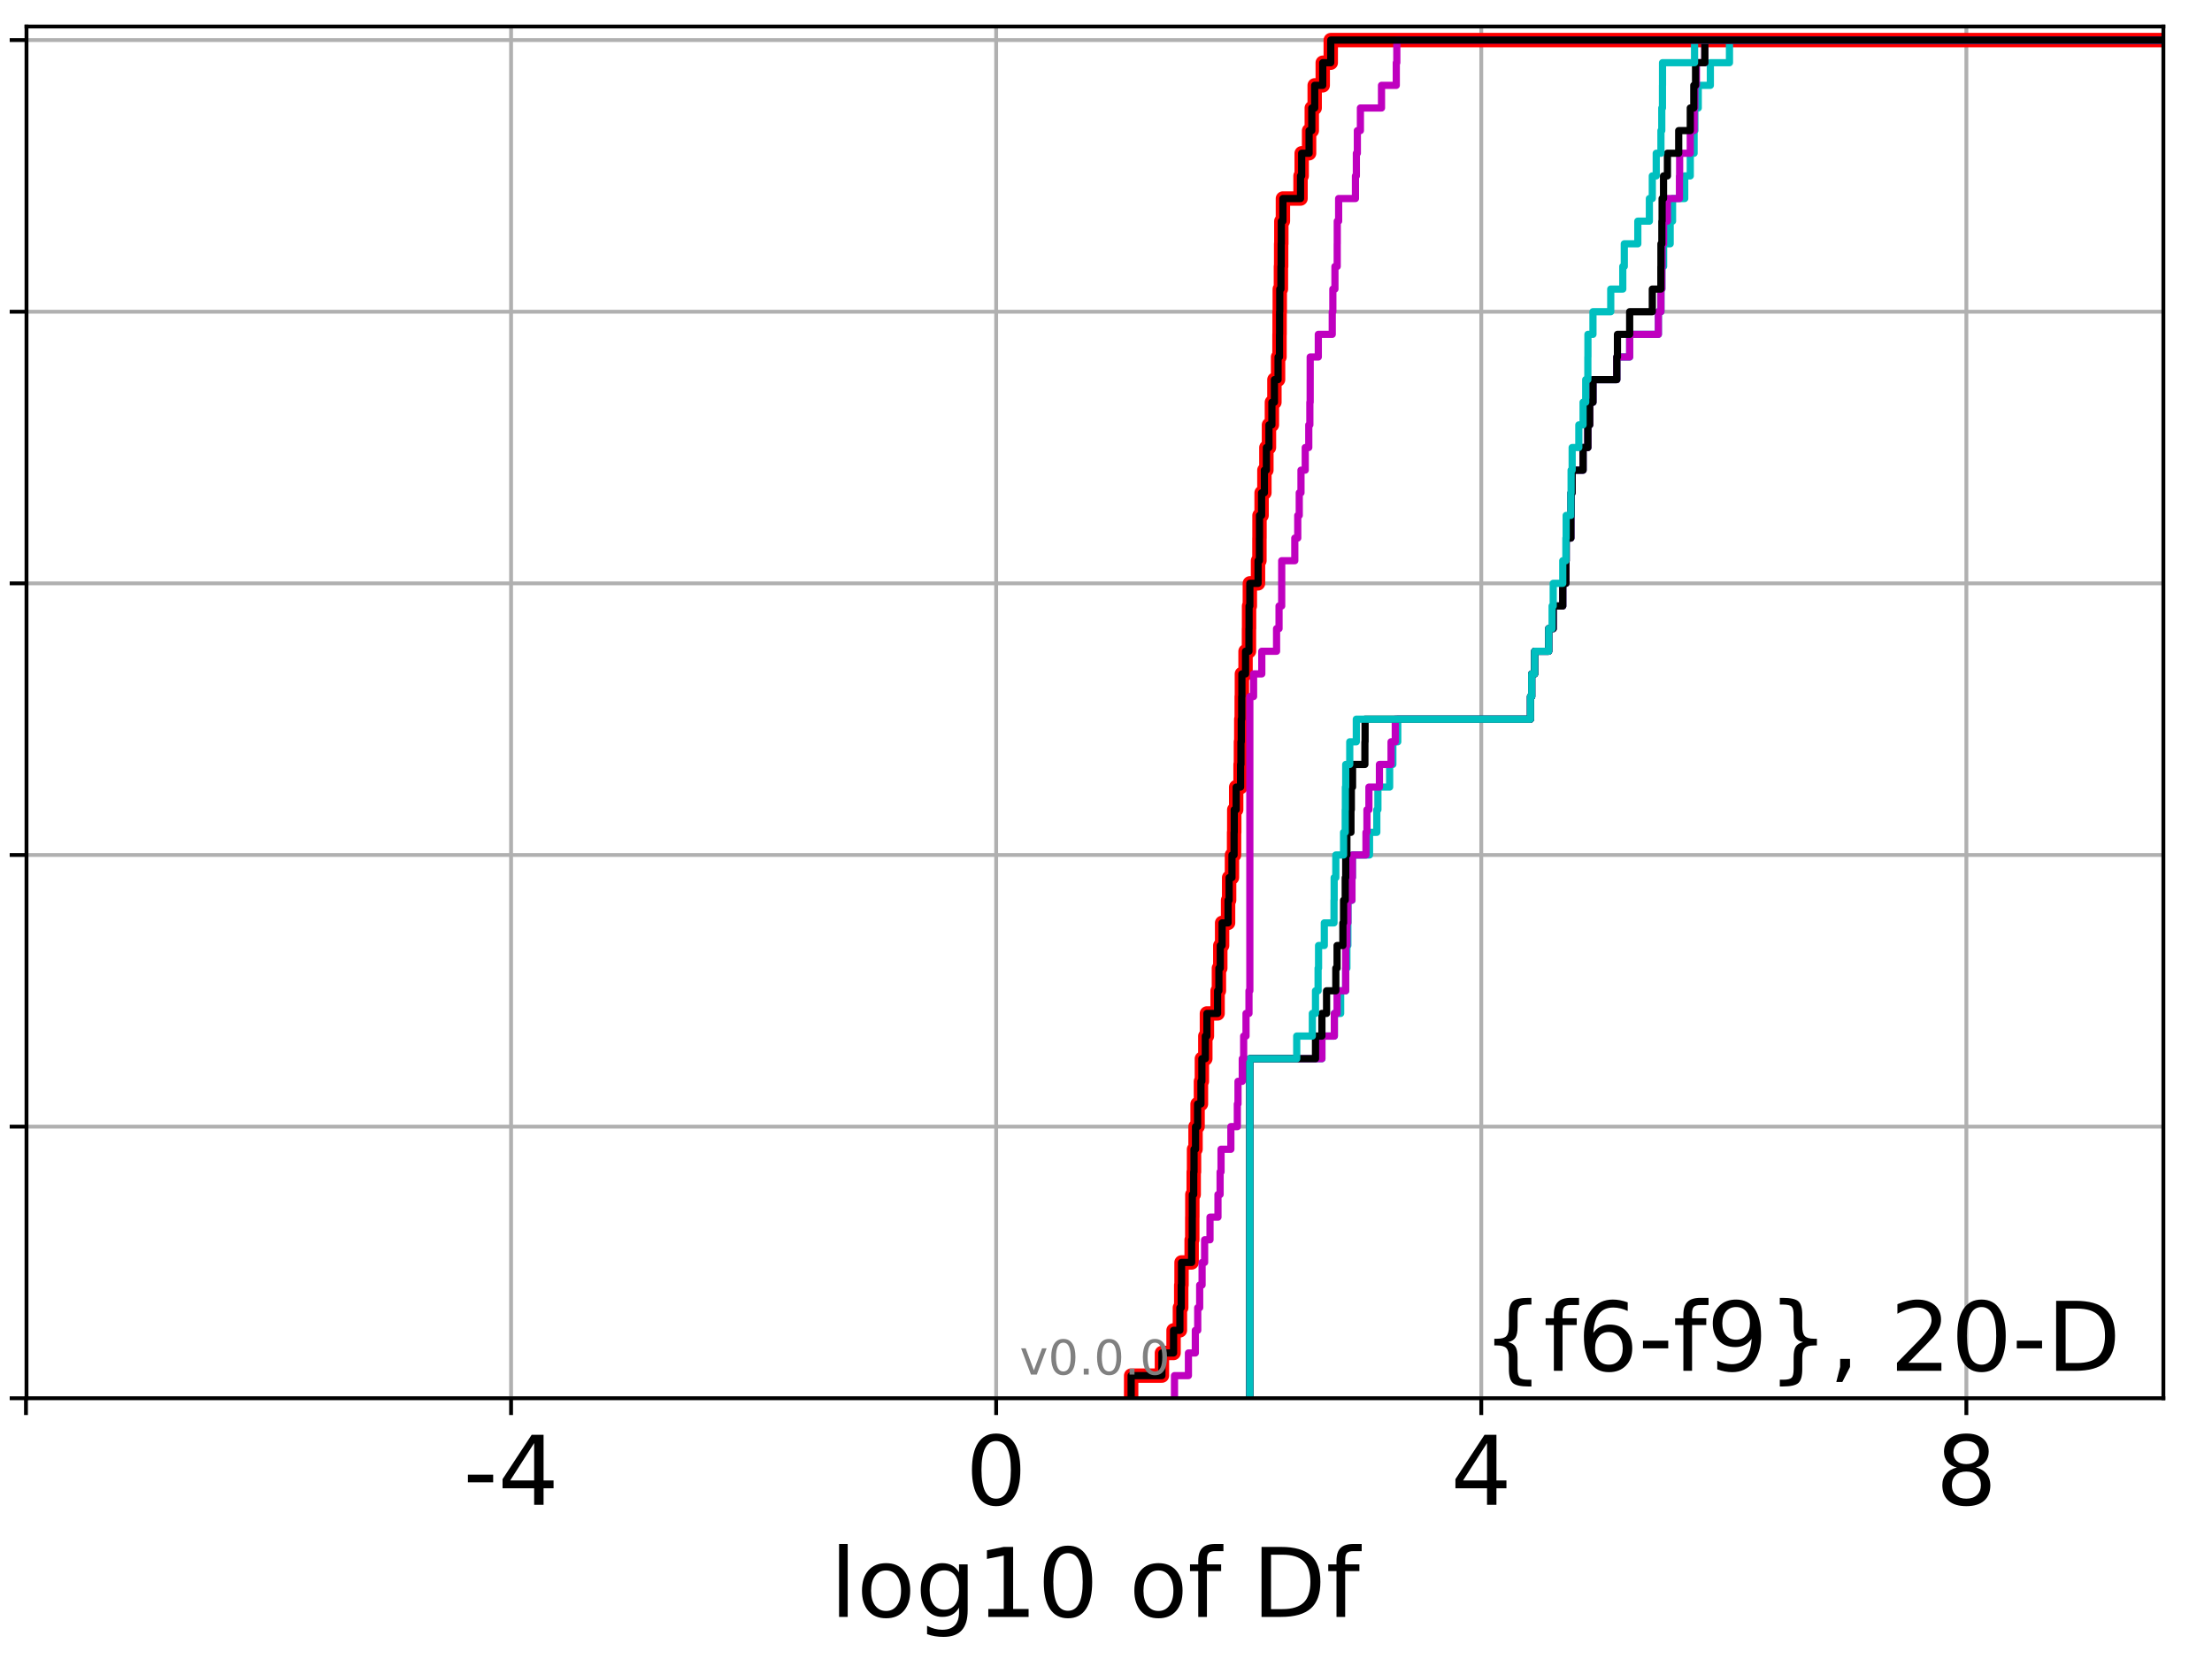 <?xml version="1.0" encoding="utf-8" standalone="no"?>
<!DOCTYPE svg PUBLIC "-//W3C//DTD SVG 1.1//EN"
  "http://www.w3.org/Graphics/SVG/1.1/DTD/svg11.dtd">
<!-- Created with matplotlib (http://matplotlib.org/) -->
<svg height="345.6pt" version="1.1" viewBox="0 0 460.8 345.6" width="460.8pt" xmlns="http://www.w3.org/2000/svg" xmlns:xlink="http://www.w3.org/1999/xlink">
 <defs>
  <style type="text/css">
*{stroke-linecap:butt;stroke-linejoin:round;}
  </style>
 </defs>
 <g id="figure_1">
  <g id="patch_1">
   <path d="M 0 345.6 
L 460.8 345.6 
L 460.8 0 
L 0 0 
z
" style="fill:#ffffff;"/>
  </g>
  <g id="axes_1">
   <g id="patch_2">
    <path d="M 5.52 291.28 
L 450.672 291.28 
L 450.672 5.52 
L 5.52 5.52 
z
" style="fill:#ffffff;"/>
   </g>
   <g id="matplotlib.axis_1">
    <g id="xtick_1">
     <g id="line2d_1">
      <path clip-path="url(#p056db2efa0)" d="M 5.411 291.28 
L 5.411 5.52 
" style="fill:none;stroke:#b0b0b0;stroke-linecap:square;stroke-width:0.8;"/>
     </g>
     <g id="line2d_2">
      <defs>
       <path d="M 0 0 
L 0 3.5 
" id="m1cf4e95779" style="stroke:#000000;stroke-width:0.8;"/>
      </defs>
      <g>
       <use style="stroke:#000000;stroke-width:0.8;" x="5.411" xlink:href="#m1cf4e95779" y="291.28"/>
      </g>
     </g>
    </g>
    <g id="xtick_2">
     <g id="line2d_3">
      <path clip-path="url(#p056db2efa0)" d="M 106.466 291.28 
L 106.466 5.52 
" style="fill:none;stroke:#b0b0b0;stroke-linecap:square;stroke-width:0.8;"/>
     </g>
     <g id="line2d_4">
      <g>
       <use style="stroke:#000000;stroke-width:0.8;" x="106.466" xlink:href="#m1cf4e95779" y="291.28"/>
      </g>
     </g>
     <g id="text_1">
      <!-- -4 -->
      <defs>
       <path d="M 4.891 31.391 
L 31.203 31.391 
L 31.203 23.391 
L 4.891 23.391 
z
" id="DejaVuSans-2d"/>
       <path d="M 37.797 64.312 
L 12.891 25.391 
L 37.797 25.391 
z
M 35.203 72.906 
L 47.609 72.906 
L 47.609 25.391 
L 58.016 25.391 
L 58.016 17.188 
L 47.609 17.188 
L 47.609 0 
L 37.797 0 
L 37.797 17.188 
L 4.891 17.188 
L 4.891 26.703 
z
" id="DejaVuSans-34"/>
      </defs>
      <g transform="translate(96.496 313.477)scale(0.2 -0.2)">
       <use xlink:href="#DejaVuSans-2d"/>
       <use x="36.084" xlink:href="#DejaVuSans-34"/>
      </g>
     </g>
    </g>
    <g id="xtick_3">
     <g id="line2d_5">
      <path clip-path="url(#p056db2efa0)" d="M 207.521 291.28 
L 207.521 5.52 
" style="fill:none;stroke:#b0b0b0;stroke-linecap:square;stroke-width:0.8;"/>
     </g>
     <g id="line2d_6">
      <g>
       <use style="stroke:#000000;stroke-width:0.8;" x="207.521" xlink:href="#m1cf4e95779" y="291.28"/>
      </g>
     </g>
     <g id="text_2">
      <!-- 0 -->
      <defs>
       <path d="M 31.781 66.406 
Q 24.172 66.406 20.328 58.906 
Q 16.5 51.422 16.5 36.375 
Q 16.5 21.391 20.328 13.891 
Q 24.172 6.391 31.781 6.391 
Q 39.453 6.391 43.281 13.891 
Q 47.125 21.391 47.125 36.375 
Q 47.125 51.422 43.281 58.906 
Q 39.453 66.406 31.781 66.406 
z
M 31.781 74.219 
Q 44.047 74.219 50.516 64.516 
Q 56.984 54.828 56.984 36.375 
Q 56.984 17.969 50.516 8.266 
Q 44.047 -1.422 31.781 -1.422 
Q 19.531 -1.422 13.062 8.266 
Q 6.594 17.969 6.594 36.375 
Q 6.594 54.828 13.062 64.516 
Q 19.531 74.219 31.781 74.219 
z
" id="DejaVuSans-30"/>
      </defs>
      <g transform="translate(201.158 313.477)scale(0.2 -0.2)">
       <use xlink:href="#DejaVuSans-30"/>
      </g>
     </g>
    </g>
    <g id="xtick_4">
     <g id="line2d_7">
      <path clip-path="url(#p056db2efa0)" d="M 308.576 291.28 
L 308.576 5.52 
" style="fill:none;stroke:#b0b0b0;stroke-linecap:square;stroke-width:0.8;"/>
     </g>
     <g id="line2d_8">
      <g>
       <use style="stroke:#000000;stroke-width:0.8;" x="308.576" xlink:href="#m1cf4e95779" y="291.28"/>
      </g>
     </g>
     <g id="text_3">
      <!-- 4 -->
      <g transform="translate(302.214 313.477)scale(0.2 -0.2)">
       <use xlink:href="#DejaVuSans-34"/>
      </g>
     </g>
    </g>
    <g id="xtick_5">
     <g id="line2d_9">
      <path clip-path="url(#p056db2efa0)" d="M 409.631 291.28 
L 409.631 5.52 
" style="fill:none;stroke:#b0b0b0;stroke-linecap:square;stroke-width:0.8;"/>
     </g>
     <g id="line2d_10">
      <g>
       <use style="stroke:#000000;stroke-width:0.8;" x="409.631" xlink:href="#m1cf4e95779" y="291.28"/>
      </g>
     </g>
     <g id="text_4">
      <!-- 8 -->
      <defs>
       <path d="M 31.781 34.625 
Q 24.75 34.625 20.719 30.859 
Q 16.703 27.094 16.703 20.516 
Q 16.703 13.922 20.719 10.156 
Q 24.75 6.391 31.781 6.391 
Q 38.812 6.391 42.859 10.172 
Q 46.922 13.969 46.922 20.516 
Q 46.922 27.094 42.891 30.859 
Q 38.875 34.625 31.781 34.625 
z
M 21.922 38.812 
Q 15.578 40.375 12.031 44.719 
Q 8.5 49.078 8.5 55.328 
Q 8.5 64.062 14.719 69.141 
Q 20.953 74.219 31.781 74.219 
Q 42.672 74.219 48.875 69.141 
Q 55.078 64.062 55.078 55.328 
Q 55.078 49.078 51.531 44.719 
Q 48 40.375 41.703 38.812 
Q 48.828 37.156 52.797 32.312 
Q 56.781 27.484 56.781 20.516 
Q 56.781 9.906 50.312 4.234 
Q 43.844 -1.422 31.781 -1.422 
Q 19.734 -1.422 13.25 4.234 
Q 6.781 9.906 6.781 20.516 
Q 6.781 27.484 10.781 32.312 
Q 14.797 37.156 21.922 38.812 
z
M 18.312 54.391 
Q 18.312 48.734 21.844 45.562 
Q 25.391 42.391 31.781 42.391 
Q 38.141 42.391 41.719 45.562 
Q 45.312 48.734 45.312 54.391 
Q 45.312 60.062 41.719 63.234 
Q 38.141 66.406 31.781 66.406 
Q 25.391 66.406 21.844 63.234 
Q 18.312 60.062 18.312 54.391 
z
" id="DejaVuSans-38"/>
      </defs>
      <g transform="translate(403.269 313.477)scale(0.2 -0.2)">
       <use xlink:href="#DejaVuSans-38"/>
      </g>
     </g>
    </g>
    <g id="text_5">
     <!-- log10 of Df -->
     <defs>
      <path d="M 9.422 75.984 
L 18.406 75.984 
L 18.406 0 
L 9.422 0 
z
" id="DejaVuSans-6c"/>
      <path d="M 30.609 48.391 
Q 23.391 48.391 19.188 42.75 
Q 14.984 37.109 14.984 27.297 
Q 14.984 17.484 19.156 11.844 
Q 23.344 6.203 30.609 6.203 
Q 37.797 6.203 41.984 11.859 
Q 46.188 17.531 46.188 27.297 
Q 46.188 37.016 41.984 42.703 
Q 37.797 48.391 30.609 48.391 
z
M 30.609 56 
Q 42.328 56 49.016 48.375 
Q 55.719 40.766 55.719 27.297 
Q 55.719 13.875 49.016 6.219 
Q 42.328 -1.422 30.609 -1.422 
Q 18.844 -1.422 12.172 6.219 
Q 5.516 13.875 5.516 27.297 
Q 5.516 40.766 12.172 48.375 
Q 18.844 56 30.609 56 
z
" id="DejaVuSans-6f"/>
      <path d="M 45.406 27.984 
Q 45.406 37.75 41.375 43.109 
Q 37.359 48.484 30.078 48.484 
Q 22.859 48.484 18.828 43.109 
Q 14.797 37.75 14.797 27.984 
Q 14.797 18.266 18.828 12.891 
Q 22.859 7.516 30.078 7.516 
Q 37.359 7.516 41.375 12.891 
Q 45.406 18.266 45.406 27.984 
z
M 54.391 6.781 
Q 54.391 -7.172 48.188 -13.984 
Q 42 -20.797 29.203 -20.797 
Q 24.469 -20.797 20.266 -20.094 
Q 16.062 -19.391 12.109 -17.922 
L 12.109 -9.188 
Q 16.062 -11.328 19.922 -12.344 
Q 23.781 -13.375 27.781 -13.375 
Q 36.625 -13.375 41.016 -8.766 
Q 45.406 -4.156 45.406 5.172 
L 45.406 9.625 
Q 42.625 4.781 38.281 2.391 
Q 33.938 0 27.875 0 
Q 17.828 0 11.672 7.656 
Q 5.516 15.328 5.516 27.984 
Q 5.516 40.672 11.672 48.328 
Q 17.828 56 27.875 56 
Q 33.938 56 38.281 53.609 
Q 42.625 51.219 45.406 46.391 
L 45.406 54.688 
L 54.391 54.688 
z
" id="DejaVuSans-67"/>
      <path d="M 12.406 8.297 
L 28.516 8.297 
L 28.516 63.922 
L 10.984 60.406 
L 10.984 69.391 
L 28.422 72.906 
L 38.281 72.906 
L 38.281 8.297 
L 54.391 8.297 
L 54.391 0 
L 12.406 0 
z
" id="DejaVuSans-31"/>
      <path id="DejaVuSans-20"/>
      <path d="M 37.109 75.984 
L 37.109 68.5 
L 28.516 68.5 
Q 23.688 68.5 21.797 66.547 
Q 19.922 64.594 19.922 59.516 
L 19.922 54.688 
L 34.719 54.688 
L 34.719 47.703 
L 19.922 47.703 
L 19.922 0 
L 10.891 0 
L 10.891 47.703 
L 2.297 47.703 
L 2.297 54.688 
L 10.891 54.688 
L 10.891 58.5 
Q 10.891 67.625 15.141 71.797 
Q 19.391 75.984 28.609 75.984 
z
" id="DejaVuSans-66"/>
      <path d="M 19.672 64.797 
L 19.672 8.109 
L 31.594 8.109 
Q 46.688 8.109 53.688 14.938 
Q 60.688 21.781 60.688 36.531 
Q 60.688 51.172 53.688 57.984 
Q 46.688 64.797 31.594 64.797 
z
M 9.812 72.906 
L 30.078 72.906 
Q 51.266 72.906 61.172 64.094 
Q 71.094 55.281 71.094 36.531 
Q 71.094 17.672 61.125 8.828 
Q 51.172 0 30.078 0 
L 9.812 0 
z
" id="DejaVuSans-44"/>
     </defs>
     <g transform="translate(172.91 336.833)scale(0.2 -0.2)">
      <use xlink:href="#DejaVuSans-6c"/>
      <use x="27.783" xlink:href="#DejaVuSans-6f"/>
      <use x="88.965" xlink:href="#DejaVuSans-67"/>
      <use x="152.441" xlink:href="#DejaVuSans-31"/>
      <use x="216.064" xlink:href="#DejaVuSans-30"/>
      <use x="279.688" xlink:href="#DejaVuSans-20"/>
      <use x="311.475" xlink:href="#DejaVuSans-6f"/>
      <use x="372.656" xlink:href="#DejaVuSans-66"/>
      <use x="407.861" xlink:href="#DejaVuSans-20"/>
      <use x="439.648" xlink:href="#DejaVuSans-44"/>
      <use x="516.65" xlink:href="#DejaVuSans-66"/>
     </g>
    </g>
   </g>
   <g id="matplotlib.axis_2">
    <g id="ytick_1">
     <g id="line2d_11">
      <path clip-path="url(#p056db2efa0)" d="M 5.52 291.28 
L 450.672 291.28 
" style="fill:none;stroke:#b0b0b0;stroke-linecap:square;stroke-width:0.8;"/>
     </g>
     <g id="line2d_12">
      <defs>
       <path d="M 0 0 
L -3.5 0 
" id="mc82ceef4fc" style="stroke:#000000;stroke-width:0.8;"/>
      </defs>
      <g>
       <use style="stroke:#000000;stroke-width:0.8;" x="5.52" xlink:href="#mc82ceef4fc" y="291.28"/>
      </g>
     </g>
    </g>
    <g id="ytick_2">
     <g id="line2d_13">
      <path clip-path="url(#p056db2efa0)" d="M 5.52 234.694 
L 450.672 234.694 
" style="fill:none;stroke:#b0b0b0;stroke-linecap:square;stroke-width:0.8;"/>
     </g>
     <g id="line2d_14">
      <g>
       <use style="stroke:#000000;stroke-width:0.8;" x="5.52" xlink:href="#mc82ceef4fc" y="234.694"/>
      </g>
     </g>
    </g>
    <g id="ytick_3">
     <g id="line2d_15">
      <path clip-path="url(#p056db2efa0)" d="M 5.52 178.108 
L 450.672 178.108 
" style="fill:none;stroke:#b0b0b0;stroke-linecap:square;stroke-width:0.8;"/>
     </g>
     <g id="line2d_16">
      <g>
       <use style="stroke:#000000;stroke-width:0.8;" x="5.52" xlink:href="#mc82ceef4fc" y="178.108"/>
      </g>
     </g>
    </g>
    <g id="ytick_4">
     <g id="line2d_17">
      <path clip-path="url(#p056db2efa0)" d="M 5.52 121.522 
L 450.672 121.522 
" style="fill:none;stroke:#b0b0b0;stroke-linecap:square;stroke-width:0.8;"/>
     </g>
     <g id="line2d_18">
      <g>
       <use style="stroke:#000000;stroke-width:0.8;" x="5.52" xlink:href="#mc82ceef4fc" y="121.522"/>
      </g>
     </g>
    </g>
    <g id="ytick_5">
     <g id="line2d_19">
      <path clip-path="url(#p056db2efa0)" d="M 5.52 64.935 
L 450.672 64.935 
" style="fill:none;stroke:#b0b0b0;stroke-linecap:square;stroke-width:0.8;"/>
     </g>
     <g id="line2d_20">
      <g>
       <use style="stroke:#000000;stroke-width:0.8;" x="5.52" xlink:href="#mc82ceef4fc" y="64.935"/>
      </g>
     </g>
    </g>
    <g id="ytick_6">
     <g id="line2d_21">
      <path clip-path="url(#p056db2efa0)" d="M 5.52 8.349 
L 450.672 8.349 
" style="fill:none;stroke:#b0b0b0;stroke-linecap:square;stroke-width:0.8;"/>
     </g>
     <g id="line2d_22">
      <g>
       <use style="stroke:#000000;stroke-width:0.8;" x="5.52" xlink:href="#mc82ceef4fc" y="8.349"/>
      </g>
     </g>
    </g>
   </g>
   <g id="line2d_23">
    <path clip-path="url(#p056db2efa0)" d="M 235.638 291.28 
L 235.638 286.564 
L 242.05 286.564 
L 242.05 281.849 
L 244.474 281.849 
L 244.474 277.133 
L 245.794 277.133 
L 245.794 272.418 
L 246.072 272.418 
L 246.072 267.702 
L 246.135 267.702 
L 246.135 262.987 
L 248.241 262.987 
L 248.241 258.271 
L 248.372 258.271 
L 248.372 253.556 
L 248.388 253.556 
L 248.388 248.84 
L 248.669 248.84 
L 248.669 244.125 
L 248.737 244.125 
L 248.737 239.409 
L 249.052 239.409 
L 249.052 234.694 
L 249.48 234.694 
L 249.48 229.978 
L 250.179 229.978 
L 250.179 225.263 
L 250.373 225.263 
L 250.373 220.547 
L 251.091 220.547 
L 251.091 215.832 
L 251.423 215.832 
L 251.423 211.116 
L 253.648 211.116 
L 253.648 206.401 
L 253.921 206.401 
L 253.921 201.685 
L 254.209 201.685 
L 254.209 196.97 
L 254.589 196.97 
L 254.589 192.254 
L 255.83 192.254 
L 255.83 187.539 
L 256.051 187.539 
L 256.051 182.823 
L 256.64 182.823 
L 256.64 178.108 
L 257.079 178.108 
L 257.079 173.392 
L 257.116 173.392 
L 257.116 168.677 
L 257.518 168.677 
L 257.518 163.961 
L 258.433 163.961 
L 258.433 159.246 
L 258.509 159.246 
L 258.509 154.53 
L 258.584 154.53 
L 258.584 149.815 
L 258.67 149.815 
L 258.67 145.099 
L 258.707 145.099 
L 258.707 140.384 
L 259.469 140.384 
L 259.469 135.668 
L 260.18 135.668 
L 260.18 130.953 
L 260.202 130.953 
L 260.202 126.237 
L 260.364 126.237 
L 260.364 121.522 
L 262.069 121.522 
L 262.069 116.806 
L 262.363 116.806 
L 262.363 112.091 
L 262.377 112.091 
L 262.377 107.375 
L 262.813 107.375 
L 262.813 102.66 
L 263.397 102.66 
L 263.397 97.944 
L 263.811 97.944 
L 263.811 93.229 
L 264.349 93.229 
L 264.349 88.513 
L 264.959 88.513 
L 264.959 83.797 
L 265.484 83.797 
L 265.484 79.082 
L 266.245 79.082 
L 266.245 74.366 
L 266.542 74.366 
L 266.542 69.651 
L 266.562 69.651 
L 266.562 64.935 
L 266.598 64.935 
L 266.598 60.22 
L 266.839 60.22 
L 266.839 55.504 
L 266.889 55.504 
L 266.889 50.789 
L 266.925 50.789 
L 266.925 46.073 
L 267.255 46.073 
L 267.255 41.358 
L 270.924 41.358 
L 270.924 36.642 
L 271.163 36.642 
L 271.163 31.927 
L 272.707 31.927 
L 272.707 27.211 
L 273.267 27.211 
L 273.267 22.496 
L 273.873 22.496 
L 273.873 17.78 
L 275.551 17.78 
L 275.551 13.065 
L 277.22 13.065 
L 277.22 8.349 
L 277.22 8.349 
L 277.22 8.349 
L 450.672 8.349 
" style="fill:none;stroke:#ff0000;stroke-linecap:square;stroke-width:3;"/>
   </g>
   <g id="line2d_24">
    <path clip-path="url(#p056db2efa0)" d="M 260.364 291.28 
L 260.364 286.564 
L 260.364 286.564 
L 260.364 281.849 
L 260.364 281.849 
L 260.364 277.133 
L 260.364 277.133 
L 260.364 272.418 
L 260.364 272.418 
L 260.364 267.702 
L 260.364 267.702 
L 260.364 262.987 
L 260.364 262.987 
L 260.364 258.271 
L 260.364 258.271 
L 260.364 253.556 
L 260.364 253.556 
L 260.364 248.84 
L 260.364 248.84 
L 260.364 244.125 
L 260.364 244.125 
L 260.364 239.409 
L 260.364 239.409 
L 260.364 234.694 
L 260.364 234.694 
L 260.364 229.978 
L 260.364 229.978 
L 260.364 225.263 
L 260.364 225.263 
L 260.364 220.547 
L 275.376 220.547 
L 275.376 215.832 
L 277.969 215.832 
L 277.969 211.116 
L 279.284 211.116 
L 279.284 206.401 
L 280.339 206.401 
L 280.339 201.685 
L 280.582 201.685 
L 280.582 196.97 
L 280.782 196.97 
L 280.782 192.254 
L 280.809 192.254 
L 280.809 187.539 
L 281.636 187.539 
L 281.636 182.823 
L 281.731 182.823 
L 281.731 178.108 
L 285.298 178.108 
L 285.298 173.392 
L 286.815 173.392 
L 286.815 168.677 
L 287.043 168.677 
L 287.043 163.961 
L 289.488 163.961 
L 289.488 159.246 
L 290.157 159.246 
L 290.157 154.53 
L 291.177 154.53 
L 291.177 149.815 
L 318.83 149.815 
L 318.83 145.099 
L 319.084 145.099 
L 319.084 140.384 
L 319.699 140.384 
L 319.699 135.668 
L 322.62 135.668 
L 322.62 130.953 
L 323.562 130.953 
L 323.562 126.237 
L 325.552 126.237 
L 325.552 121.522 
L 326.203 121.522 
L 326.203 116.806 
L 326.26 116.806 
L 326.26 112.091 
L 327.24 112.091 
L 327.24 107.375 
L 327.29 107.375 
L 327.29 102.66 
L 327.51 102.66 
L 327.51 97.944 
L 329.784 97.944 
L 329.784 93.229 
L 330.779 93.229 
L 330.779 88.513 
L 331.161 88.513 
L 331.161 83.797 
L 331.843 83.797 
L 331.843 79.082 
L 336.807 79.082 
L 336.807 74.366 
L 339.49 74.366 
L 339.49 69.651 
L 345.47 69.651 
L 345.47 64.935 
L 346.003 64.935 
L 346.003 60.22 
L 346.196 60.22 
L 346.196 55.504 
L 346.56 55.504 
L 346.56 50.789 
L 347.928 50.789 
L 347.928 46.073 
L 348.422 46.073 
L 348.422 41.358 
L 350.956 41.358 
L 350.956 36.642 
L 352.115 36.642 
L 352.115 31.927 
L 352.909 31.927 
L 352.909 27.211 
L 353.07 27.211 
L 353.07 22.496 
L 353.777 22.496 
L 353.777 17.78 
L 356.298 17.78 
L 356.298 13.065 
L 360.28 13.065 
L 360.28 8.349 
L 360.28 8.349 
L 360.28 8.349 
L 450.672 8.349 
" style="fill:none;stroke:#00bfbf;stroke-linecap:square;stroke-width:1.5;"/>
   </g>
   <g id="line2d_25">
    <path clip-path="url(#p056db2efa0)" d="M 260.364 291.28 
L 260.364 286.564 
L 260.364 286.564 
L 260.364 281.849 
L 260.364 281.849 
L 260.364 277.133 
L 260.364 277.133 
L 260.364 272.418 
L 260.364 272.418 
L 260.364 267.702 
L 260.364 267.702 
L 260.364 262.987 
L 260.364 262.987 
L 260.364 258.271 
L 260.364 258.271 
L 260.364 253.556 
L 260.364 253.556 
L 260.364 248.84 
L 260.364 248.84 
L 260.364 244.125 
L 260.364 244.125 
L 260.364 239.409 
L 260.364 239.409 
L 260.364 234.694 
L 260.364 234.694 
L 260.364 229.978 
L 260.364 229.978 
L 260.364 225.263 
L 260.364 225.263 
L 260.364 220.547 
L 275.376 220.547 
L 275.376 215.832 
L 277.969 215.832 
L 277.969 211.116 
L 278.538 211.116 
L 278.538 206.401 
L 280.322 206.401 
L 280.322 201.685 
L 280.339 201.685 
L 280.339 196.97 
L 280.582 196.97 
L 280.582 192.254 
L 280.782 192.254 
L 280.782 187.539 
L 281.636 187.539 
L 281.636 182.823 
L 281.731 182.823 
L 281.731 178.108 
L 284.557 178.108 
L 284.557 173.392 
L 284.76 173.392 
L 284.76 168.677 
L 285.171 168.677 
L 285.171 163.961 
L 287.361 163.961 
L 287.361 159.246 
L 289.78 159.246 
L 289.78 154.53 
L 290.664 154.53 
L 290.664 149.815 
L 318.83 149.815 
L 318.83 145.099 
L 319.084 145.099 
L 319.084 140.384 
L 319.699 140.384 
L 319.699 135.668 
L 322.62 135.668 
L 322.62 130.953 
L 323.562 130.953 
L 323.562 126.237 
L 325.552 126.237 
L 325.552 121.522 
L 326.203 121.522 
L 326.203 116.806 
L 326.26 116.806 
L 326.26 112.091 
L 327.24 112.091 
L 327.24 107.375 
L 327.29 107.375 
L 327.29 102.66 
L 327.51 102.66 
L 327.51 97.944 
L 329.784 97.944 
L 329.784 93.229 
L 330.779 93.229 
L 330.779 88.513 
L 331.161 88.513 
L 331.161 83.797 
L 331.843 83.797 
L 331.843 79.082 
L 336.807 79.082 
L 336.807 74.366 
L 339.49 74.366 
L 339.49 69.651 
L 345.47 69.651 
L 345.47 64.935 
L 346.003 64.935 
L 346.003 60.22 
L 346.196 60.22 
L 346.196 55.504 
L 346.246 55.504 
L 346.246 50.789 
L 346.56 50.789 
L 346.56 46.073 
L 347.355 46.073 
L 347.355 41.358 
L 349.861 41.358 
L 349.861 36.642 
L 349.899 36.642 
L 349.899 31.927 
L 352.115 31.927 
L 352.115 27.211 
L 352.909 27.211 
L 352.909 22.496 
L 353.07 22.496 
L 353.07 17.78 
L 353.395 17.78 
L 353.395 13.065 
L 355.15 13.065 
L 355.15 8.349 
L 355.15 8.349 
L 355.15 8.349 
L 450.672 8.349 
" style="fill:none;stroke:#bf00bf;stroke-linecap:square;stroke-width:1.5;"/>
   </g>
   <g id="line2d_26">
    <path clip-path="url(#p056db2efa0)" d="M 260.364 291.28 
L 260.364 286.564 
L 260.364 286.564 
L 260.364 281.849 
L 260.364 281.849 
L 260.364 277.133 
L 260.364 277.133 
L 260.364 272.418 
L 260.364 272.418 
L 260.364 267.702 
L 260.364 267.702 
L 260.364 262.987 
L 260.364 262.987 
L 260.364 258.271 
L 260.364 258.271 
L 260.364 253.556 
L 260.364 253.556 
L 260.364 248.84 
L 260.364 248.84 
L 260.364 244.125 
L 260.364 244.125 
L 260.364 239.409 
L 260.364 239.409 
L 260.364 234.694 
L 260.364 234.694 
L 260.364 229.978 
L 260.364 229.978 
L 260.364 225.263 
L 260.364 225.263 
L 260.364 220.547 
L 274.042 220.547 
L 274.042 215.832 
L 275.376 215.832 
L 275.376 211.116 
L 276.35 211.116 
L 276.35 206.401 
L 278.276 206.401 
L 278.276 201.685 
L 278.538 201.685 
L 278.538 196.97 
L 279.747 196.97 
L 279.747 192.254 
L 279.892 192.254 
L 279.892 187.539 
L 280.235 187.539 
L 280.235 182.823 
L 280.339 182.823 
L 280.339 178.108 
L 280.582 178.108 
L 280.582 173.392 
L 281.43 173.392 
L 281.43 168.677 
L 281.508 168.677 
L 281.508 163.961 
L 281.76 163.961 
L 281.76 159.246 
L 284.334 159.246 
L 284.334 154.53 
L 284.371 154.53 
L 284.371 149.815 
L 318.83 149.815 
L 318.83 145.099 
L 319.084 145.099 
L 319.084 140.384 
L 319.699 140.384 
L 319.699 135.668 
L 322.62 135.668 
L 322.62 130.953 
L 323.562 130.953 
L 323.562 126.237 
L 325.552 126.237 
L 325.552 121.522 
L 326.203 121.522 
L 326.203 116.806 
L 326.26 116.806 
L 326.26 112.091 
L 327.24 112.091 
L 327.24 107.375 
L 327.29 107.375 
L 327.29 102.66 
L 327.51 102.66 
L 327.51 97.944 
L 329.784 97.944 
L 329.784 93.229 
L 330.779 93.229 
L 330.779 88.513 
L 331.161 88.513 
L 331.161 83.797 
L 331.843 83.797 
L 331.843 79.082 
L 336.807 79.082 
L 336.807 74.366 
L 336.947 74.366 
L 336.947 69.651 
L 339.49 69.651 
L 339.49 64.935 
L 344.205 64.935 
L 344.205 60.22 
L 345.989 60.22 
L 345.989 55.504 
L 346.003 55.504 
L 346.003 50.789 
L 346.196 50.789 
L 346.196 46.073 
L 346.246 46.073 
L 346.246 41.358 
L 346.543 41.358 
L 346.543 36.642 
L 347.355 36.642 
L 347.355 31.927 
L 349.705 31.927 
L 349.705 27.211 
L 352.115 27.211 
L 352.115 22.496 
L 352.85 22.496 
L 352.85 17.78 
L 353.219 17.78 
L 353.219 13.065 
L 355.15 13.065 
L 355.15 8.349 
L 355.15 8.349 
L 355.15 8.349 
L 450.672 8.349 
" style="fill:none;stroke:#000000;stroke-linecap:square;stroke-width:1.5;"/>
   </g>
   <g id="line2d_27">
    <path clip-path="url(#p056db2efa0)" d="M 260.364 291.28 
L 260.364 286.564 
L 260.364 286.564 
L 260.364 281.849 
L 260.364 281.849 
L 260.364 277.133 
L 260.364 277.133 
L 260.364 272.418 
L 260.364 272.418 
L 260.364 267.702 
L 260.364 267.702 
L 260.364 262.987 
L 260.364 262.987 
L 260.364 258.271 
L 260.364 258.271 
L 260.364 253.556 
L 260.364 253.556 
L 260.364 248.84 
L 260.364 248.84 
L 260.364 244.125 
L 260.364 244.125 
L 260.364 239.409 
L 260.364 239.409 
L 260.364 234.694 
L 260.364 234.694 
L 260.364 229.978 
L 260.364 229.978 
L 260.364 225.263 
L 260.364 225.263 
L 260.364 220.547 
L 270.132 220.547 
L 270.132 215.832 
L 273.384 215.832 
L 273.384 211.116 
L 274.042 211.116 
L 274.042 206.401 
L 274.584 206.401 
L 274.584 201.685 
L 274.68 201.685 
L 274.68 196.97 
L 275.877 196.97 
L 275.877 192.254 
L 277.898 192.254 
L 277.898 187.539 
L 277.93 187.539 
L 277.93 182.823 
L 278.276 182.823 
L 278.276 178.108 
L 279.892 178.108 
L 279.892 173.392 
L 280.235 173.392 
L 280.235 168.677 
L 280.265 168.677 
L 280.265 163.961 
L 280.339 163.961 
L 280.339 159.246 
L 281.179 159.246 
L 281.179 154.53 
L 282.545 154.53 
L 282.545 149.815 
L 318.83 149.815 
L 318.83 145.099 
L 319.084 145.099 
L 319.084 140.384 
L 319.699 140.384 
L 319.699 135.668 
L 322.62 135.668 
L 322.62 130.953 
L 323.329 130.953 
L 323.329 126.237 
L 323.562 126.237 
L 323.562 121.522 
L 325.552 121.522 
L 325.552 116.806 
L 326.203 116.806 
L 326.203 112.091 
L 326.26 112.091 
L 326.26 107.375 
L 327.24 107.375 
L 327.24 102.66 
L 327.29 102.66 
L 327.29 97.944 
L 327.51 97.944 
L 327.51 93.229 
L 328.899 93.229 
L 328.899 88.513 
L 329.784 88.513 
L 329.784 83.797 
L 330.334 83.797 
L 330.334 79.082 
L 330.779 79.082 
L 330.779 74.366 
L 330.795 74.366 
L 330.795 69.651 
L 331.843 69.651 
L 331.843 64.935 
L 335.548 64.935 
L 335.548 60.22 
L 338.054 60.22 
L 338.054 55.504 
L 338.37 55.504 
L 338.37 50.789 
L 341.186 50.789 
L 341.186 46.073 
L 343.594 46.073 
L 343.594 41.358 
L 344.204 41.358 
L 344.204 36.642 
L 345.023 36.642 
L 345.023 31.927 
L 346.003 31.927 
L 346.003 27.211 
L 346.177 27.211 
L 346.177 22.496 
L 346.321 22.496 
L 346.321 17.78 
L 346.333 17.78 
L 346.333 13.065 
L 353.007 13.065 
L 353.007 8.349 
L 353.007 8.349 
L 353.007 8.349 
L 450.672 8.349 
" style="fill:none;stroke:#00bfbf;stroke-linecap:square;stroke-width:1.5;"/>
   </g>
   <g id="line2d_28">
    <path clip-path="url(#p056db2efa0)" d="M 244.669 291.28 
L 244.669 286.564 
L 247.571 286.564 
L 247.571 281.849 
L 249.009 281.849 
L 249.009 277.133 
L 249.507 277.133 
L 249.507 272.418 
L 249.915 272.418 
L 249.915 267.702 
L 250.417 267.702 
L 250.417 262.987 
L 250.944 262.987 
L 250.944 258.271 
L 252.066 258.271 
L 252.066 253.556 
L 253.725 253.556 
L 253.725 248.84 
L 254.17 248.84 
L 254.17 244.125 
L 254.365 244.125 
L 254.365 239.409 
L 256.412 239.409 
L 256.412 234.694 
L 257.759 234.694 
L 257.759 229.978 
L 257.899 229.978 
L 257.899 225.263 
L 258.788 225.263 
L 258.788 220.547 
L 259.076 220.547 
L 259.076 215.832 
L 259.569 215.832 
L 259.569 211.116 
L 260.186 211.116 
L 260.186 206.401 
L 260.364 206.401 
L 260.364 201.685 
L 260.364 201.685 
L 260.364 196.97 
L 260.364 196.97 
L 260.364 192.254 
L 260.364 192.254 
L 260.364 187.539 
L 260.364 187.539 
L 260.364 182.823 
L 260.364 182.823 
L 260.364 178.108 
L 260.364 178.108 
L 260.364 173.392 
L 260.364 173.392 
L 260.364 168.677 
L 260.364 168.677 
L 260.364 163.961 
L 260.364 163.961 
L 260.364 159.246 
L 260.364 159.246 
L 260.364 154.53 
L 260.364 154.53 
L 260.364 149.815 
L 260.364 149.815 
L 260.364 145.099 
L 261.142 145.099 
L 261.142 140.384 
L 262.855 140.384 
L 262.855 135.668 
L 265.932 135.668 
L 265.932 130.953 
L 266.447 130.953 
L 266.447 126.237 
L 266.999 126.237 
L 266.999 121.522 
L 267.003 121.522 
L 267.003 116.806 
L 269.73 116.806 
L 269.73 112.091 
L 270.344 112.091 
L 270.344 107.375 
L 270.658 107.375 
L 270.658 102.66 
L 271.019 102.66 
L 271.019 97.944 
L 271.905 97.944 
L 271.905 93.229 
L 272.641 93.229 
L 272.641 88.513 
L 272.867 88.513 
L 272.867 83.797 
L 272.935 83.797 
L 272.935 79.082 
L 272.938 79.082 
L 272.938 74.366 
L 274.629 74.366 
L 274.629 69.651 
L 277.532 69.651 
L 277.532 64.935 
L 277.656 64.935 
L 277.656 60.22 
L 278.092 60.22 
L 278.092 55.504 
L 278.565 55.504 
L 278.565 50.789 
L 278.576 50.789 
L 278.576 46.073 
L 278.864 46.073 
L 278.864 41.358 
L 282.366 41.358 
L 282.366 36.642 
L 282.556 36.642 
L 282.556 31.927 
L 282.763 31.927 
L 282.763 27.211 
L 283.398 27.211 
L 283.398 22.496 
L 287.793 22.496 
L 287.793 17.78 
L 290.871 17.78 
L 290.871 13.065 
L 290.983 13.065 
L 290.983 8.349 
L 290.983 8.349 
L 290.983 8.349 
L 450.672 8.349 
" style="fill:none;stroke:#bf00bf;stroke-linecap:square;stroke-width:1.5;"/>
   </g>
   <g id="line2d_29">
    <path clip-path="url(#p056db2efa0)" d="M 235.638 291.28 
L 235.638 286.564 
L 242.05 286.564 
L 242.05 281.849 
L 244.474 281.849 
L 244.474 277.133 
L 245.794 277.133 
L 245.794 272.418 
L 246.072 272.418 
L 246.072 267.702 
L 246.135 267.702 
L 246.135 262.987 
L 248.241 262.987 
L 248.241 258.271 
L 248.372 258.271 
L 248.372 253.556 
L 248.388 253.556 
L 248.388 248.84 
L 248.669 248.84 
L 248.669 244.125 
L 248.737 244.125 
L 248.737 239.409 
L 249.052 239.409 
L 249.052 234.694 
L 249.48 234.694 
L 249.48 229.978 
L 250.179 229.978 
L 250.179 225.263 
L 250.373 225.263 
L 250.373 220.547 
L 251.091 220.547 
L 251.091 215.832 
L 251.423 215.832 
L 251.423 211.116 
L 253.649 211.116 
L 253.649 206.401 
L 253.921 206.401 
L 253.921 201.685 
L 254.209 201.685 
L 254.209 196.97 
L 254.589 196.97 
L 254.589 192.254 
L 255.83 192.254 
L 255.83 187.539 
L 256.051 187.539 
L 256.051 182.823 
L 256.64 182.823 
L 256.64 178.108 
L 257.079 178.108 
L 257.079 173.392 
L 257.116 173.392 
L 257.116 168.677 
L 257.518 168.677 
L 257.518 163.961 
L 258.433 163.961 
L 258.433 159.246 
L 258.511 159.246 
L 258.511 154.53 
L 258.584 154.53 
L 258.584 149.815 
L 258.67 149.815 
L 258.67 145.099 
L 258.707 145.099 
L 258.707 140.384 
L 259.469 140.384 
L 259.469 135.668 
L 260.18 135.668 
L 260.18 130.953 
L 260.202 130.953 
L 260.202 126.237 
L 260.364 126.237 
L 260.364 121.522 
L 262.077 121.522 
L 262.077 116.806 
L 262.363 116.806 
L 262.363 112.091 
L 262.377 112.091 
L 262.377 107.375 
L 262.813 107.375 
L 262.813 102.66 
L 263.397 102.66 
L 263.397 97.944 
L 263.812 97.944 
L 263.812 93.229 
L 264.349 93.229 
L 264.349 88.513 
L 264.959 88.513 
L 264.959 83.797 
L 265.484 83.797 
L 265.484 79.082 
L 266.245 79.082 
L 266.245 74.366 
L 266.542 74.366 
L 266.542 69.651 
L 266.562 69.651 
L 266.562 64.935 
L 266.598 64.935 
L 266.598 60.22 
L 266.841 60.22 
L 266.841 55.504 
L 266.889 55.504 
L 266.889 50.789 
L 266.925 50.789 
L 266.925 46.073 
L 267.255 46.073 
L 267.255 41.358 
L 270.924 41.358 
L 270.924 36.642 
L 271.163 36.642 
L 271.163 31.927 
L 272.707 31.927 
L 272.707 27.211 
L 273.268 27.211 
L 273.268 22.496 
L 273.873 22.496 
L 273.873 17.78 
L 275.551 17.78 
L 275.551 13.065 
L 277.22 13.065 
L 277.22 8.349 
L 277.22 8.349 
L 277.22 8.349 
L 450.672 8.349 
" style="fill:none;stroke:#000000;stroke-linecap:square;stroke-width:1.5;"/>
   </g>
   <g id="patch_3">
    <path d="M 5.52 291.28 
L 5.52 5.52 
" style="fill:none;stroke:#000000;stroke-linecap:square;stroke-linejoin:miter;stroke-width:0.8;"/>
   </g>
   <g id="patch_4">
    <path d="M 450.672 291.28 
L 450.672 5.52 
" style="fill:none;stroke:#000000;stroke-linecap:square;stroke-linejoin:miter;stroke-width:0.8;"/>
   </g>
   <g id="patch_5">
    <path d="M 5.52 291.28 
L 450.672 291.28 
" style="fill:none;stroke:#000000;stroke-linecap:square;stroke-linejoin:miter;stroke-width:0.8;"/>
   </g>
   <g id="patch_6">
    <path d="M 5.52 5.52 
L 450.672 5.52 
" style="fill:none;stroke:#000000;stroke-linecap:square;stroke-linejoin:miter;stroke-width:0.8;"/>
   </g>
   <g id="text_6">
    <!-- {f6-f9}, 20-D -->
    <defs>
     <path d="M 51.125 -9.281 
L 51.125 -16.312 
L 48.094 -16.312 
Q 35.938 -16.312 31.812 -12.688 
Q 27.688 -9.078 27.688 1.703 
L 27.688 13.375 
Q 27.688 20.75 25.047 23.578 
Q 22.406 26.422 15.484 26.422 
L 12.5 26.422 
L 12.5 33.406 
L 15.484 33.406 
Q 22.469 33.406 25.078 36.203 
Q 27.688 39.016 27.688 46.297 
L 27.688 58.016 
Q 27.688 68.797 31.812 72.391 
Q 35.938 75.984 48.094 75.984 
L 51.125 75.984 
L 51.125 69 
L 47.797 69 
Q 40.922 69 38.812 66.844 
Q 36.719 64.703 36.719 57.812 
L 36.719 45.703 
Q 36.719 38.031 34.5 34.562 
Q 32.281 31.109 26.906 29.891 
Q 32.328 28.562 34.516 25.094 
Q 36.719 21.625 36.719 14.016 
L 36.719 1.906 
Q 36.719 -4.984 38.812 -7.125 
Q 40.922 -9.281 47.797 -9.281 
z
" id="DejaVuSans-7b"/>
     <path d="M 33.016 40.375 
Q 26.375 40.375 22.484 35.828 
Q 18.609 31.297 18.609 23.391 
Q 18.609 15.531 22.484 10.953 
Q 26.375 6.391 33.016 6.391 
Q 39.656 6.391 43.531 10.953 
Q 47.406 15.531 47.406 23.391 
Q 47.406 31.297 43.531 35.828 
Q 39.656 40.375 33.016 40.375 
z
M 52.594 71.297 
L 52.594 62.312 
Q 48.875 64.062 45.094 64.984 
Q 41.312 65.922 37.594 65.922 
Q 27.828 65.922 22.672 59.328 
Q 17.531 52.734 16.797 39.406 
Q 19.672 43.656 24.016 45.922 
Q 28.375 48.188 33.594 48.188 
Q 44.578 48.188 50.953 41.516 
Q 57.328 34.859 57.328 23.391 
Q 57.328 12.156 50.688 5.359 
Q 44.047 -1.422 33.016 -1.422 
Q 20.359 -1.422 13.672 8.266 
Q 6.984 17.969 6.984 36.375 
Q 6.984 53.656 15.188 63.938 
Q 23.391 74.219 37.203 74.219 
Q 40.922 74.219 44.703 73.484 
Q 48.484 72.75 52.594 71.297 
z
" id="DejaVuSans-36"/>
     <path d="M 10.984 1.516 
L 10.984 10.5 
Q 14.703 8.734 18.5 7.812 
Q 22.312 6.891 25.984 6.891 
Q 35.75 6.891 40.891 13.453 
Q 46.047 20.016 46.781 33.406 
Q 43.953 29.203 39.594 26.953 
Q 35.25 24.703 29.984 24.703 
Q 19.047 24.703 12.672 31.312 
Q 6.297 37.938 6.297 49.422 
Q 6.297 60.641 12.938 67.422 
Q 19.578 74.219 30.609 74.219 
Q 43.266 74.219 49.922 64.516 
Q 56.594 54.828 56.594 36.375 
Q 56.594 19.141 48.406 8.859 
Q 40.234 -1.422 26.422 -1.422 
Q 22.703 -1.422 18.891 -0.688 
Q 15.094 0.047 10.984 1.516 
z
M 30.609 32.422 
Q 37.25 32.422 41.125 36.953 
Q 45.016 41.5 45.016 49.422 
Q 45.016 57.281 41.125 61.844 
Q 37.25 66.406 30.609 66.406 
Q 23.969 66.406 20.094 61.844 
Q 16.219 57.281 16.219 49.422 
Q 16.219 41.5 20.094 36.953 
Q 23.969 32.422 30.609 32.422 
z
" id="DejaVuSans-39"/>
     <path d="M 12.5 -9.281 
L 15.922 -9.281 
Q 22.75 -9.281 24.828 -7.172 
Q 26.906 -5.078 26.906 1.906 
L 26.906 14.016 
Q 26.906 21.625 29.094 25.094 
Q 31.297 28.562 36.719 29.891 
Q 31.297 31.109 29.094 34.562 
Q 26.906 38.031 26.906 45.703 
L 26.906 57.812 
Q 26.906 64.75 24.828 66.875 
Q 22.75 69 15.922 69 
L 12.5 69 
L 12.5 75.984 
L 15.578 75.984 
Q 27.734 75.984 31.812 72.391 
Q 35.891 68.797 35.891 58.016 
L 35.891 46.297 
Q 35.891 39.016 38.516 36.203 
Q 41.156 33.406 48.094 33.406 
L 51.125 33.406 
L 51.125 26.422 
L 48.094 26.422 
Q 41.156 26.422 38.516 23.578 
Q 35.891 20.75 35.891 13.375 
L 35.891 1.703 
Q 35.891 -9.078 31.812 -12.688 
Q 27.734 -16.312 15.578 -16.312 
L 12.5 -16.312 
z
" id="DejaVuSans-7d"/>
     <path d="M 11.719 12.406 
L 22.016 12.406 
L 22.016 4 
L 14.016 -11.625 
L 7.719 -11.625 
L 11.719 4 
z
" id="DejaVuSans-2c"/>
     <path d="M 19.188 8.297 
L 53.609 8.297 
L 53.609 0 
L 7.328 0 
L 7.328 8.297 
Q 12.938 14.109 22.625 23.891 
Q 32.328 33.688 34.812 36.531 
Q 39.547 41.844 41.422 45.531 
Q 43.312 49.219 43.312 52.781 
Q 43.312 58.594 39.234 62.25 
Q 35.156 65.922 28.609 65.922 
Q 23.969 65.922 18.812 64.312 
Q 13.672 62.703 7.812 59.422 
L 7.812 69.391 
Q 13.766 71.781 18.938 73 
Q 24.125 74.219 28.422 74.219 
Q 39.75 74.219 46.484 68.547 
Q 53.219 62.891 53.219 53.422 
Q 53.219 48.922 51.531 44.891 
Q 49.859 40.875 45.406 35.406 
Q 44.188 33.984 37.641 27.219 
Q 31.109 20.453 19.188 8.297 
z
" id="DejaVuSans-32"/>
    </defs>
    <g transform="translate(308.794 285.565)scale(0.2 -0.2)">
     <use xlink:href="#DejaVuSans-7b"/>
     <use x="63.623" xlink:href="#DejaVuSans-66"/>
     <use x="98.828" xlink:href="#DejaVuSans-36"/>
     <use x="162.451" xlink:href="#DejaVuSans-2d"/>
     <use x="198.535" xlink:href="#DejaVuSans-66"/>
     <use x="233.74" xlink:href="#DejaVuSans-39"/>
     <use x="297.363" xlink:href="#DejaVuSans-7d"/>
     <use x="360.986" xlink:href="#DejaVuSans-2c"/>
     <use x="392.773" xlink:href="#DejaVuSans-20"/>
     <use x="424.561" xlink:href="#DejaVuSans-32"/>
     <use x="488.184" xlink:href="#DejaVuSans-30"/>
     <use x="551.807" xlink:href="#DejaVuSans-2d"/>
     <use x="587.891" xlink:href="#DejaVuSans-44"/>
    </g>
   </g>
   <g id="text_7">
    <!-- v0.0.0 -->
    <defs>
     <path d="M 2.984 54.688 
L 12.5 54.688 
L 29.594 8.797 
L 46.688 54.688 
L 56.203 54.688 
L 35.688 0 
L 23.484 0 
z
" id="DejaVuSans-76"/>
     <path d="M 10.688 12.406 
L 21 12.406 
L 21 0 
L 10.688 0 
z
" id="DejaVuSans-2e"/>
    </defs>
    <g style="fill:#808080;" transform="translate(212.415 286.343)scale(0.1 -0.1)">
     <use xlink:href="#DejaVuSans-76"/>
     <use x="59.18" xlink:href="#DejaVuSans-30"/>
     <use x="122.803" xlink:href="#DejaVuSans-2e"/>
     <use x="154.59" xlink:href="#DejaVuSans-30"/>
     <use x="218.213" xlink:href="#DejaVuSans-2e"/>
     <use x="250" xlink:href="#DejaVuSans-30"/>
    </g>
   </g>
  </g>
 </g>
 <defs>
  <clipPath id="p056db2efa0">
   <rect height="285.76" width="445.152" x="5.52" y="5.52"/>
  </clipPath>
 </defs>
</svg>
